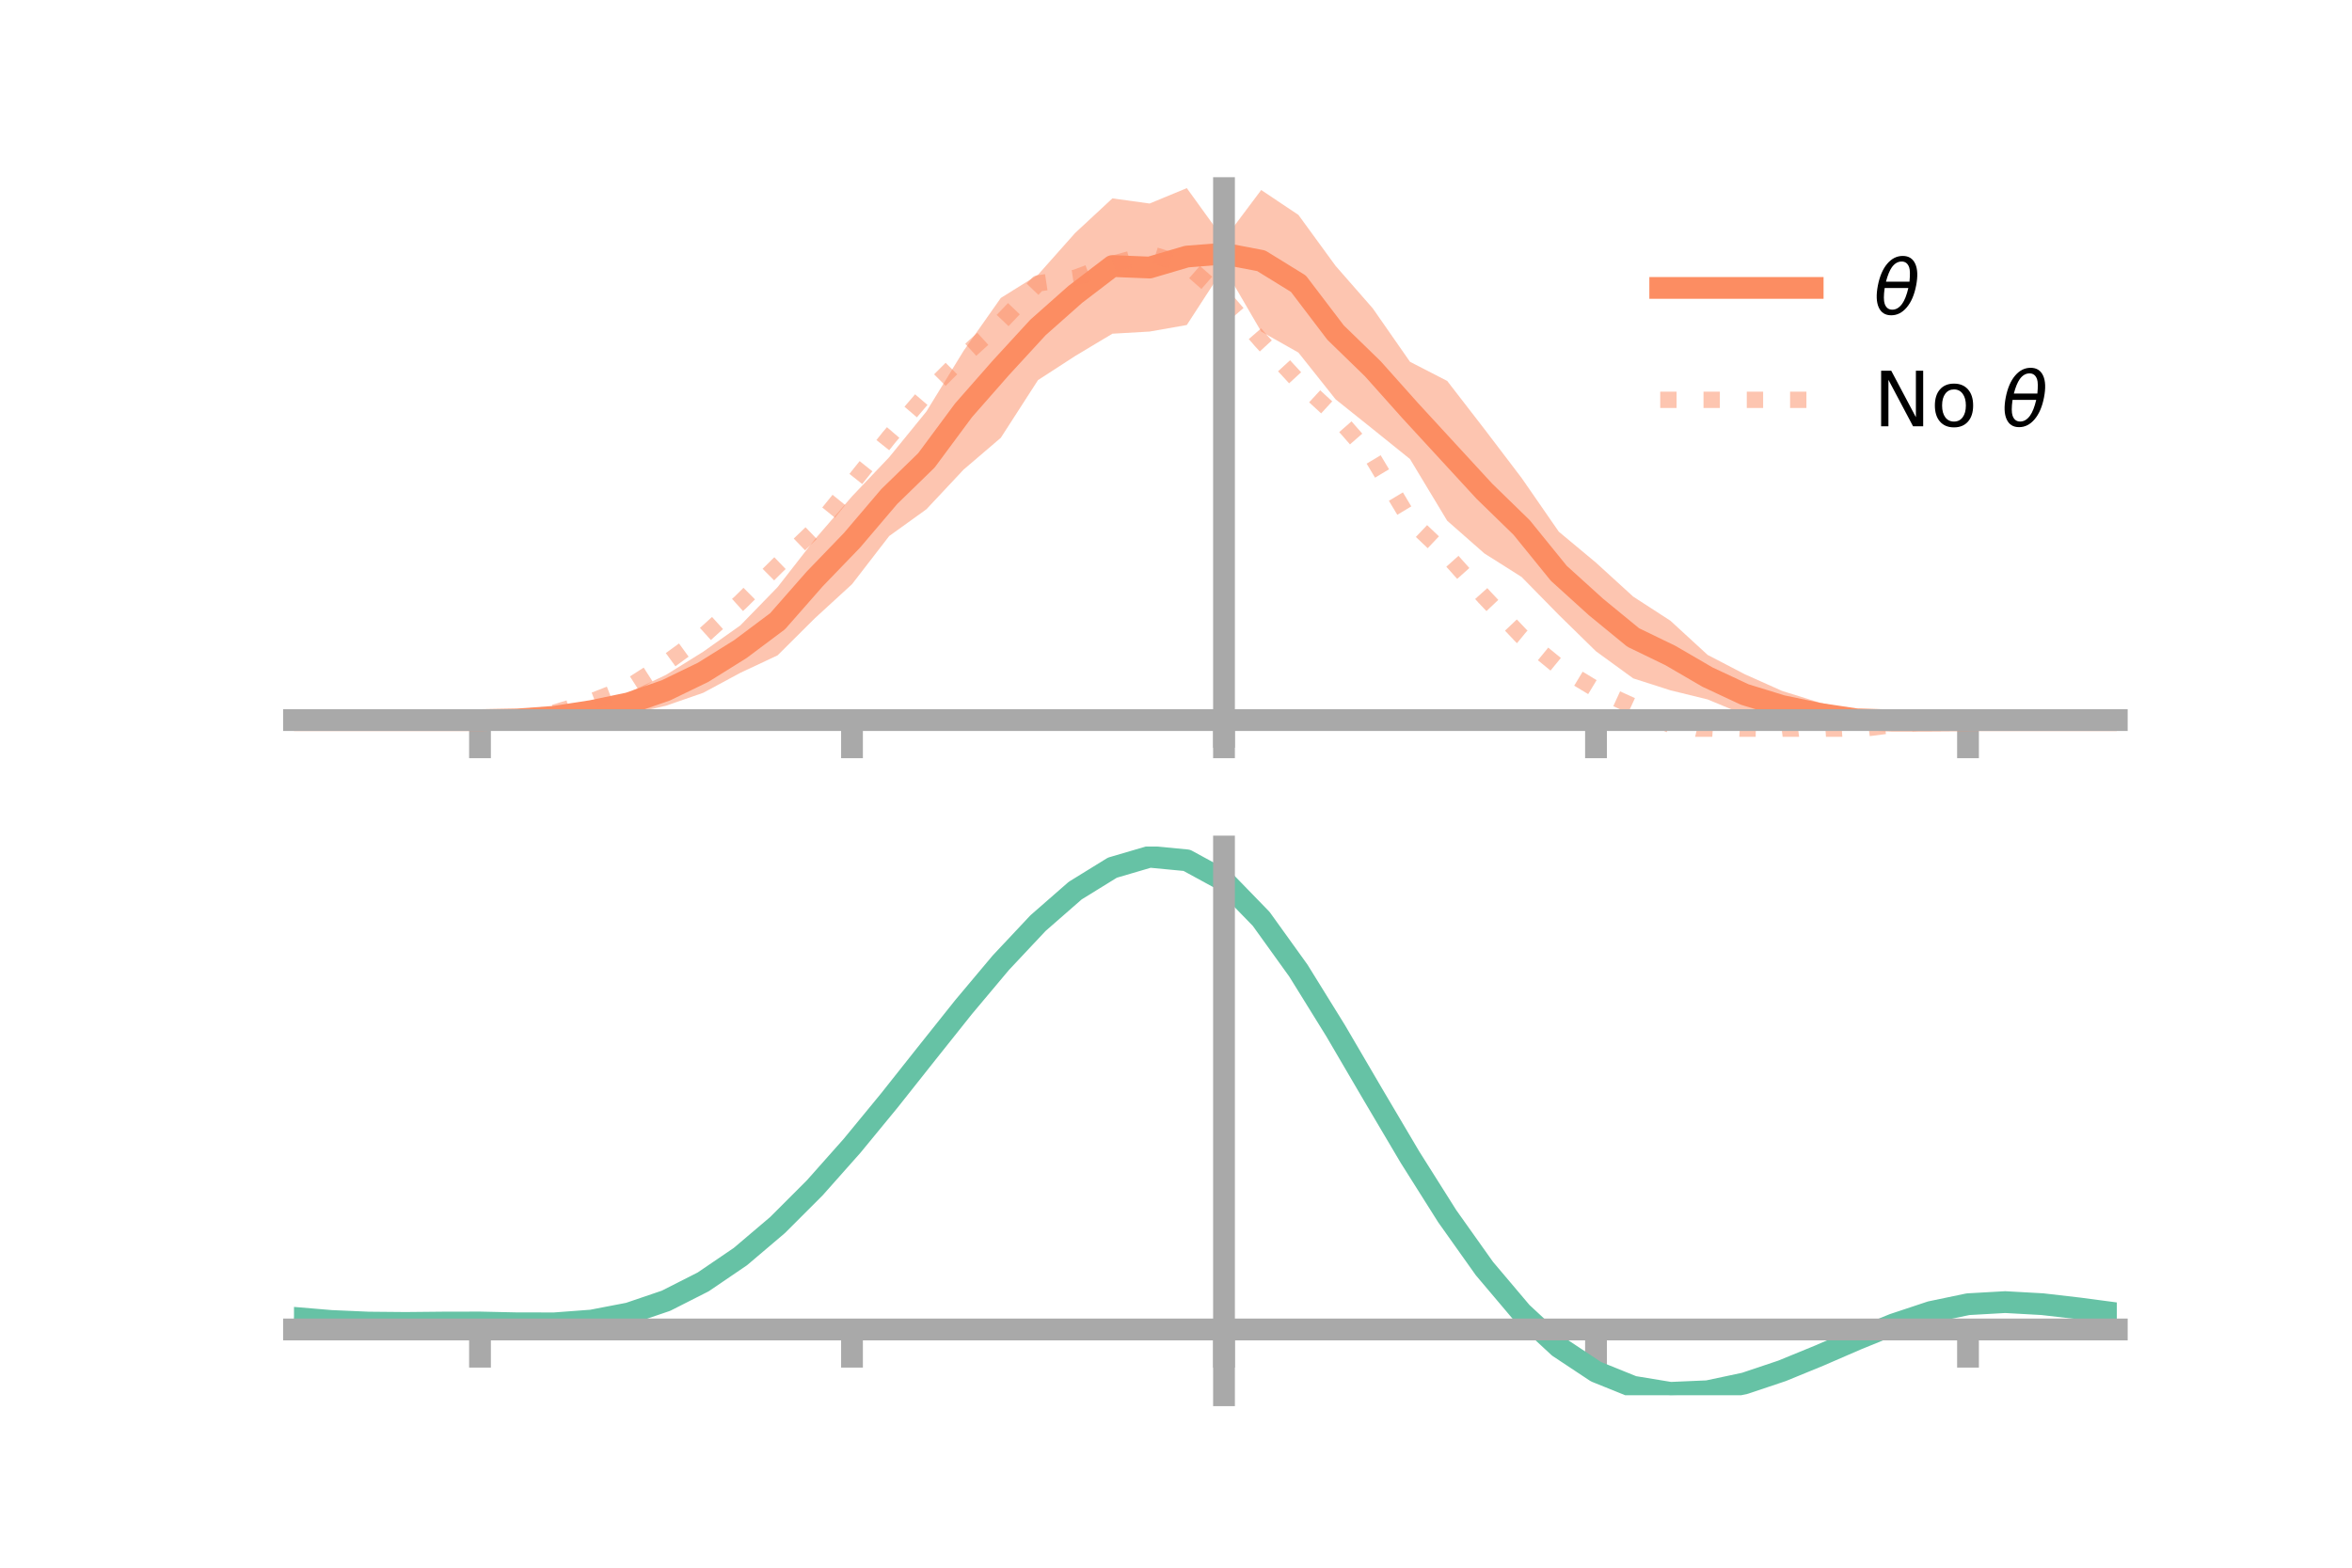 <?xml version="1.0" encoding="utf-8" standalone="no"?>
<!DOCTYPE svg PUBLIC "-//W3C//DTD SVG 1.1//EN"
  "http://www.w3.org/Graphics/SVG/1.1/DTD/svg11.dtd">
<!-- Created with matplotlib (https://matplotlib.org/) -->
<svg height="144pt" version="1.1" viewBox="0 0 216 144" width="216pt" xmlns="http://www.w3.org/2000/svg" xmlns:xlink="http://www.w3.org/1999/xlink">
 <defs>
  <style type="text/css">*{stroke-linecap:butt;stroke-linejoin:round;}</style>
 </defs>
 <g id="figure_1">
  <g id="patch_1">
   <path d="M 0 144 
L 216 144 
L 216 0 
L 0 0 
z
" style="fill:none;"/>
  </g>
  <g id="axes_1">
   <g id="patch_2">
    <path d="M 27 67.68 
L 194.4 67.68 
L 194.4 17.28 
L 27 17.28 
z
" style="fill:none;"/>
   </g>
   <g id="PolyCollection_1">
    <path clip-path="url(#p6e607f5417)" d="M 27 66.147 
L 27 66.147 
L 30.416 66.147 
L 33.833 66.147 
L 37.249 66.147 
L 40.665 66.147 
L 44.082 66.147 
L 47.498 65.95 
L 50.914 65.425 
L 54.331 64.512 
L 57.747 63.597 
L 61.163 61.992 
L 64.58 59.864 
L 67.996 57.441 
L 71.412 53.93 
L 74.829 49.545 
L 78.245 45.594 
L 81.661 41.996 
L 85.078 37.798 
L 88.494 32.227 
L 91.91 27.37 
L 95.327 25.239 
L 98.743 21.395 
L 102.159 18.222 
L 105.576 18.694 
L 108.992 17.28 
L 112.408 22.01 
L 115.824 17.453 
L 119.241 19.738 
L 122.657 24.423 
L 126.073 28.327 
L 129.49 33.233 
L 132.906 34.991 
L 136.322 39.41 
L 139.739 43.902 
L 143.155 48.838 
L 146.571 51.685 
L 149.988 54.802 
L 153.404 57.015 
L 156.82 60.155 
L 160.237 61.933 
L 163.653 63.462 
L 167.069 64.527 
L 170.486 65.278 
L 173.902 65.759 
L 177.318 66.032 
L 180.735 66.147 
L 184.151 66.147 
L 187.567 66.147 
L 190.984 66.147 
L 194.4 66.147 
L 194.4 66.147 
L 194.4 66.147 
L 190.984 66.147 
L 187.567 66.147 
L 184.151 66.147 
L 180.735 66.147 
L 177.318 66.311 
L 173.902 66.592 
L 170.486 66.872 
L 167.069 66.601 
L 163.653 66.234 
L 160.237 65.662 
L 156.82 64.246 
L 153.404 63.408 
L 149.988 62.312 
L 146.571 59.826 
L 143.155 56.481 
L 139.739 52.998 
L 136.322 50.836 
L 132.906 47.833 
L 129.49 42.166 
L 126.073 39.414 
L 122.657 36.681 
L 119.241 32.384 
L 115.824 30.454 
L 112.408 24.59 
L 108.992 29.854 
L 105.576 30.456 
L 102.159 30.652 
L 98.743 32.699 
L 95.327 34.914 
L 91.91 40.215 
L 88.494 43.135 
L 85.078 46.779 
L 81.661 49.237 
L 78.245 53.663 
L 74.829 56.795 
L 71.412 60.196 
L 67.996 61.8 
L 64.58 63.639 
L 61.163 64.823 
L 57.747 65.6 
L 54.331 66.109 
L 50.914 66.252 
L 47.498 66.227 
L 44.082 66.147 
L 40.665 66.147 
L 37.249 66.147 
L 33.833 66.147 
L 30.416 66.147 
L 27 66.147 
z
" style="fill:#fc8d62;fill-opacity:0.5;"/>
   </g>
   <g id="matplotlib.axis_1">
    <g id="xtick_1">
     <g id="line2d_1">
      <defs>
       <path d="M 0 0 
L 0 3.5 
" id="m53cb380d61" style="stroke:#a9a9a9;stroke-width:2;"/>
      </defs>
      <g>
       <use style="fill:#a9a9a9;stroke:#a9a9a9;stroke-width:2;" x="44.082" xlink:href="#m53cb380d61" y="66.147"/>
      </g>
     </g>
    </g>
    <g id="xtick_2">
     <g id="line2d_2">
      <g>
       <use style="fill:#a9a9a9;stroke:#a9a9a9;stroke-width:2;" x="78.245" xlink:href="#m53cb380d61" y="66.147"/>
      </g>
     </g>
    </g>
    <g id="xtick_3">
     <g id="line2d_3">
      <g>
       <use style="fill:#a9a9a9;stroke:#a9a9a9;stroke-width:2;" x="112.408" xlink:href="#m53cb380d61" y="66.147"/>
      </g>
     </g>
    </g>
    <g id="xtick_4">
     <g id="line2d_4">
      <g>
       <use style="fill:#a9a9a9;stroke:#a9a9a9;stroke-width:2;" x="146.571" xlink:href="#m53cb380d61" y="66.147"/>
      </g>
     </g>
    </g>
    <g id="xtick_5">
     <g id="line2d_5">
      <g>
       <use style="fill:#a9a9a9;stroke:#a9a9a9;stroke-width:2;" x="180.735" xlink:href="#m53cb380d61" y="66.147"/>
      </g>
     </g>
    </g>
   </g>
   <g id="matplotlib.axis_2"/>
   <g id="line2d_6">
    <path clip-path="url(#p6e607f5417)" d="M 27 66.147 
L 30.416 66.147 
L 33.833 66.147 
L 37.249 66.147 
L 40.665 66.147 
L 44.082 66.147 
L 47.498 66.088 
L 50.914 65.839 
L 54.331 65.31 
L 57.747 64.598 
L 61.163 63.408 
L 64.58 61.752 
L 67.996 59.621 
L 71.412 57.063 
L 74.829 53.17 
L 78.245 49.629 
L 81.661 45.616 
L 85.078 42.288 
L 88.494 37.681 
L 91.91 33.793 
L 95.327 30.076 
L 98.743 27.047 
L 102.159 24.437 
L 105.576 24.575 
L 108.992 23.567 
L 112.408 23.3 
L 115.824 23.953 
L 119.241 26.061 
L 122.657 30.552 
L 126.073 33.871 
L 129.49 37.699 
L 132.906 41.412 
L 136.322 45.123 
L 139.739 48.45 
L 143.155 52.66 
L 146.571 55.755 
L 149.988 58.557 
L 153.404 60.212 
L 156.82 62.2 
L 160.237 63.797 
L 163.653 64.848 
L 167.069 65.564 
L 170.486 66.075 
L 173.902 66.176 
L 177.318 66.171 
L 180.735 66.147 
L 184.151 66.147 
L 187.567 66.147 
L 190.984 66.147 
L 194.4 66.147 
" style="fill:none;stroke:#fc8d62;stroke-linecap:square;stroke-width:2;"/>
   </g>
   <g id="line2d_7">
    <path clip-path="url(#p6e607f5417)" d="M 27 66.147 
L 30.416 66.147 
L 33.833 66.147 
L 37.249 66.147 
L 40.665 66.147 
L 44.082 66.143 
L 47.498 65.984 
L 50.914 65.457 
L 54.331 64.425 
L 57.747 63.09 
L 61.163 60.902 
L 64.58 58.416 
L 67.996 55.329 
L 71.412 51.939 
L 74.829 48.65 
L 78.245 44.436 
L 81.661 40.152 
L 85.078 36.157 
L 88.494 32.73 
L 91.91 29.616 
L 95.327 26.036 
L 98.743 25.519 
L 102.159 24.249 
L 105.576 23.3 
L 108.992 24.369 
L 112.408 27.368 
L 115.824 31.315 
L 119.241 35.03 
L 122.657 38.172 
L 126.073 42.073 
L 129.49 47.775 
L 132.906 51.022 
L 136.322 54.844 
L 139.739 58.449 
L 143.155 61.251 
L 146.571 63.315 
L 149.988 64.879 
L 153.404 66.593 
L 156.82 67.409 
L 160.237 67.622 
L 163.653 67.68 
L 167.069 67.257 
L 170.486 67.018 
L 173.902 66.581 
L 177.318 66.274 
L 180.735 66.151 
L 184.151 66.147 
L 187.567 66.147 
L 190.984 66.147 
L 194.4 66.147 
" style="fill:none;stroke:#fc8d62;stroke-dasharray:1.5,2.475;stroke-dashoffset:0;stroke-opacity:0.5;stroke-width:1.5;"/>
   </g>
   <g id="patch_3">
    <path d="M 112.408 67.68 
L 112.408 17.28 
" style="fill:none;stroke:#a9a9a9;stroke-linecap:square;stroke-linejoin:miter;stroke-width:2;"/>
   </g>
   <g id="patch_4">
    <path d="M 194.4 67.68 
L 194.4 17.28 
" style="fill:none;"/>
   </g>
   <g id="patch_5">
    <path d="M 27 66.147 
L 194.4 66.147 
" style="fill:none;stroke:#a9a9a9;stroke-linecap:square;stroke-linejoin:miter;stroke-width:2;"/>
   </g>
   <g id="patch_6">
    <path d="M 27 17.28 
L 194.4 17.28 
" style="fill:none;"/>
   </g>
   <g id="legend_1">
    <g id="line2d_8">
     <path d="M 152.47 26.449 
L 166.47 26.449 
" style="fill:none;stroke:#fc8d62;stroke-linecap:square;stroke-width:2;"/>
    </g>
    <g id="line2d_9"/>
    <g id="text_1">
     <!-- $\theta$ -->
     <g transform="translate(172.07 28.899)scale(0.07 -0.07)">
      <defs>
       <path d="M 45.516 34.672 
L 14.453 34.672 
Q 12.359 20.062 14.5 13.875 
Q 17.188 6.25 24.469 6.25 
Q 31.781 6.25 37.359 13.922 
Q 42.234 20.656 45.516 34.672 
z
M 47.016 42.969 
Q 48.344 56.844 46.625 61.719 
Q 43.953 69.438 36.766 69.438 
Q 29.297 69.438 23.828 61.812 
Q 19.531 55.672 16.156 42.969 
z
M 38.188 76.766 
Q 49.906 76.766 54.594 66.406 
Q 59.281 56.109 55.719 37.844 
Q 52.203 19.625 43.453 9.281 
Q 34.766 -1.125 23.047 -1.125 
Q 11.281 -1.125 6.641 9.281 
Q 2 19.625 5.516 37.844 
Q 9.078 56.109 17.719 66.406 
Q 26.422 76.766 38.188 76.766 
z
" id="DejaVuSans-Oblique-952"/>
      </defs>
      <use transform="translate(0 0.234)" xlink:href="#DejaVuSans-Oblique-952"/>
     </g>
    </g>
    <g id="line2d_10">
     <path d="M 152.47 36.724 
L 166.47 36.724 
" style="fill:none;stroke:#fc8d62;stroke-dasharray:1.5,2.475;stroke-dashoffset:0;stroke-opacity:0.5;stroke-width:1.5;"/>
    </g>
    <g id="line2d_11"/>
    <g id="text_2">
     <!-- No $\theta$ -->
     <g transform="translate(172.07 39.174)scale(0.07 -0.07)">
      <defs>
       <path d="M 9.812 72.906 
L 23.094 72.906 
L 55.422 11.922 
L 55.422 72.906 
L 64.984 72.906 
L 64.984 0 
L 51.703 0 
L 19.391 60.984 
L 19.391 0 
L 9.812 0 
z
" id="DejaVuSans-78"/>
       <path d="M 30.609 48.391 
Q 23.391 48.391 19.188 42.75 
Q 14.984 37.109 14.984 27.297 
Q 14.984 17.484 19.156 11.844 
Q 23.344 6.203 30.609 6.203 
Q 37.797 6.203 41.984 11.859 
Q 46.188 17.531 46.188 27.297 
Q 46.188 37.016 41.984 42.703 
Q 37.797 48.391 30.609 48.391 
z
M 30.609 56 
Q 42.328 56 49.016 48.375 
Q 55.719 40.766 55.719 27.297 
Q 55.719 13.875 49.016 6.219 
Q 42.328 -1.422 30.609 -1.422 
Q 18.844 -1.422 12.172 6.219 
Q 5.516 13.875 5.516 27.297 
Q 5.516 40.766 12.172 48.375 
Q 18.844 56 30.609 56 
z
" id="DejaVuSans-111"/>
       <path id="DejaVuSans-32"/>
      </defs>
      <use transform="translate(0 0.234)" xlink:href="#DejaVuSans-78"/>
      <use transform="translate(74.805 0.234)" xlink:href="#DejaVuSans-111"/>
      <use transform="translate(135.986 0.234)" xlink:href="#DejaVuSans-32"/>
      <use transform="translate(167.773 0.234)" xlink:href="#DejaVuSans-Oblique-952"/>
     </g>
    </g>
   </g>
  </g>
  <g id="axes_2">
   <g id="patch_7">
    <path d="M 27 128.16 
L 194.4 128.16 
L 194.4 77.76 
L 27 77.76 
z
" style="fill:none;"/>
   </g>
   <g id="PolyCollection_2">
    <path clip-path="url(#pdbee014849)" d="M 27 121.088 
L 27 121.009 
L 30.416 121.307 
L 33.833 121.46 
L 37.249 121.486 
L 40.665 121.448 
L 44.082 121.438 
L 47.498 121.514 
L 50.914 121.516 
L 54.331 121.26 
L 57.747 120.6 
L 61.163 119.422 
L 64.58 117.654 
L 67.996 115.275 
L 71.412 112.305 
L 74.829 108.803 
L 78.245 104.863 
L 81.661 100.611 
L 85.078 96.205 
L 88.494 91.824 
L 91.91 87.672 
L 95.327 83.962 
L 98.743 80.921 
L 102.159 78.777 
L 105.576 77.76 
L 108.992 78.094 
L 112.408 79.986 
L 115.824 83.553 
L 119.241 88.371 
L 122.657 93.963 
L 126.073 99.886 
L 129.49 105.756 
L 132.906 111.258 
L 136.322 116.148 
L 139.739 120.252 
L 143.155 123.469 
L 146.571 125.761 
L 149.988 127.153 
L 153.404 127.721 
L 156.82 127.578 
L 160.237 126.866 
L 163.653 125.739 
L 167.069 124.365 
L 170.486 122.91 
L 173.902 121.542 
L 177.318 120.423 
L 180.735 119.714 
L 184.151 119.524 
L 187.567 119.72 
L 190.984 120.125 
L 194.4 120.592 
L 194.4 120.696 
L 194.4 120.696 
L 190.984 120.255 
L 187.567 119.87 
L 184.151 119.686 
L 180.735 119.883 
L 177.318 120.602 
L 173.902 121.752 
L 170.486 123.168 
L 167.069 124.677 
L 163.653 126.102 
L 160.237 127.267 
L 156.82 128.005 
L 153.404 128.16 
L 149.988 127.603 
L 146.571 126.235 
L 143.155 123.996 
L 139.739 120.871 
L 136.322 116.895 
L 132.906 112.16 
L 129.49 106.83 
L 126.073 101.136 
L 122.657 95.384 
L 119.241 89.947 
L 115.824 85.258 
L 112.408 81.788 
L 108.992 79.954 
L 105.576 79.634 
L 102.159 80.622 
L 98.743 82.696 
L 95.327 85.628 
L 91.91 89.197 
L 88.494 93.183 
L 85.078 97.378 
L 81.661 101.591 
L 78.245 105.649 
L 74.829 109.405 
L 71.412 112.741 
L 67.996 115.571 
L 64.58 117.841 
L 61.163 119.539 
L 57.747 120.687 
L 54.331 121.34 
L 50.914 121.593 
L 47.498 121.591 
L 44.082 121.515 
L 40.665 121.521 
L 37.249 121.549 
L 33.833 121.515 
L 30.416 121.367 
L 27 121.088 
z
" style="fill:#66c2a5;fill-opacity:0.5;"/>
   </g>
   <g id="matplotlib.axis_3">
    <g id="xtick_6">
     <g id="line2d_12">
      <g>
       <use style="fill:#a9a9a9;stroke:#a9a9a9;stroke-width:2;" x="44.082" xlink:href="#m53cb380d61" y="122.118"/>
      </g>
     </g>
    </g>
    <g id="xtick_7">
     <g id="line2d_13">
      <g>
       <use style="fill:#a9a9a9;stroke:#a9a9a9;stroke-width:2;" x="78.245" xlink:href="#m53cb380d61" y="122.118"/>
      </g>
     </g>
    </g>
    <g id="xtick_8">
     <g id="line2d_14">
      <g>
       <use style="fill:#a9a9a9;stroke:#a9a9a9;stroke-width:2;" x="112.408" xlink:href="#m53cb380d61" y="122.118"/>
      </g>
     </g>
    </g>
    <g id="xtick_9">
     <g id="line2d_15">
      <g>
       <use style="fill:#a9a9a9;stroke:#a9a9a9;stroke-width:2;" x="146.571" xlink:href="#m53cb380d61" y="122.118"/>
      </g>
     </g>
    </g>
    <g id="xtick_10">
     <g id="line2d_16">
      <g>
       <use style="fill:#a9a9a9;stroke:#a9a9a9;stroke-width:2;" x="180.735" xlink:href="#m53cb380d61" y="122.118"/>
      </g>
     </g>
    </g>
   </g>
   <g id="matplotlib.axis_4"/>
   <g id="line2d_17">
    <path clip-path="url(#pdbee014849)" d="M 27 121.049 
L 30.416 121.337 
L 33.833 121.487 
L 37.249 121.518 
L 40.665 121.484 
L 44.082 121.477 
L 47.498 121.552 
L 50.914 121.555 
L 54.331 121.3 
L 57.747 120.643 
L 61.163 119.481 
L 64.58 117.748 
L 67.996 115.423 
L 71.412 112.523 
L 74.829 109.104 
L 78.245 105.256 
L 81.661 101.101 
L 85.078 96.791 
L 88.494 92.504 
L 91.91 88.434 
L 95.327 84.795 
L 98.743 81.808 
L 102.159 79.7 
L 105.576 78.697 
L 108.992 79.024 
L 112.408 80.887 
L 115.824 84.406 
L 119.241 89.159 
L 122.657 94.673 
L 126.073 100.511 
L 129.49 106.293 
L 132.906 111.709 
L 136.322 116.521 
L 139.739 120.562 
L 143.155 123.733 
L 146.571 125.998 
L 149.988 127.378 
L 153.404 127.94 
L 156.82 127.792 
L 160.237 127.067 
L 163.653 125.921 
L 167.069 124.521 
L 170.486 123.039 
L 173.902 121.647 
L 177.318 120.512 
L 180.735 119.799 
L 184.151 119.605 
L 187.567 119.795 
L 190.984 120.19 
L 194.4 120.644 
" style="fill:none;stroke:#66c2a5;stroke-linecap:square;stroke-width:2;"/>
   </g>
   <g id="patch_8">
    <path d="M 112.408 128.16 
L 112.408 77.76 
" style="fill:none;stroke:#a9a9a9;stroke-linecap:square;stroke-linejoin:miter;stroke-width:2;"/>
   </g>
   <g id="patch_9">
    <path d="M 194.4 128.16 
L 194.4 77.76 
" style="fill:none;"/>
   </g>
   <g id="patch_10">
    <path d="M 27 122.118 
L 194.4 122.118 
" style="fill:none;stroke:#a9a9a9;stroke-linecap:square;stroke-linejoin:miter;stroke-width:2;"/>
   </g>
   <g id="patch_11">
    <path d="M 27 77.76 
L 194.4 77.76 
" style="fill:none;"/>
   </g>
  </g>
 </g>
 <defs>
  <clipPath id="p6e607f5417">
   <rect height="50.4" width="167.4" x="27" y="17.28"/>
  </clipPath>
  <clipPath id="pdbee014849">
   <rect height="50.4" width="167.4" x="27" y="77.76"/>
  </clipPath>
 </defs>
</svg>
